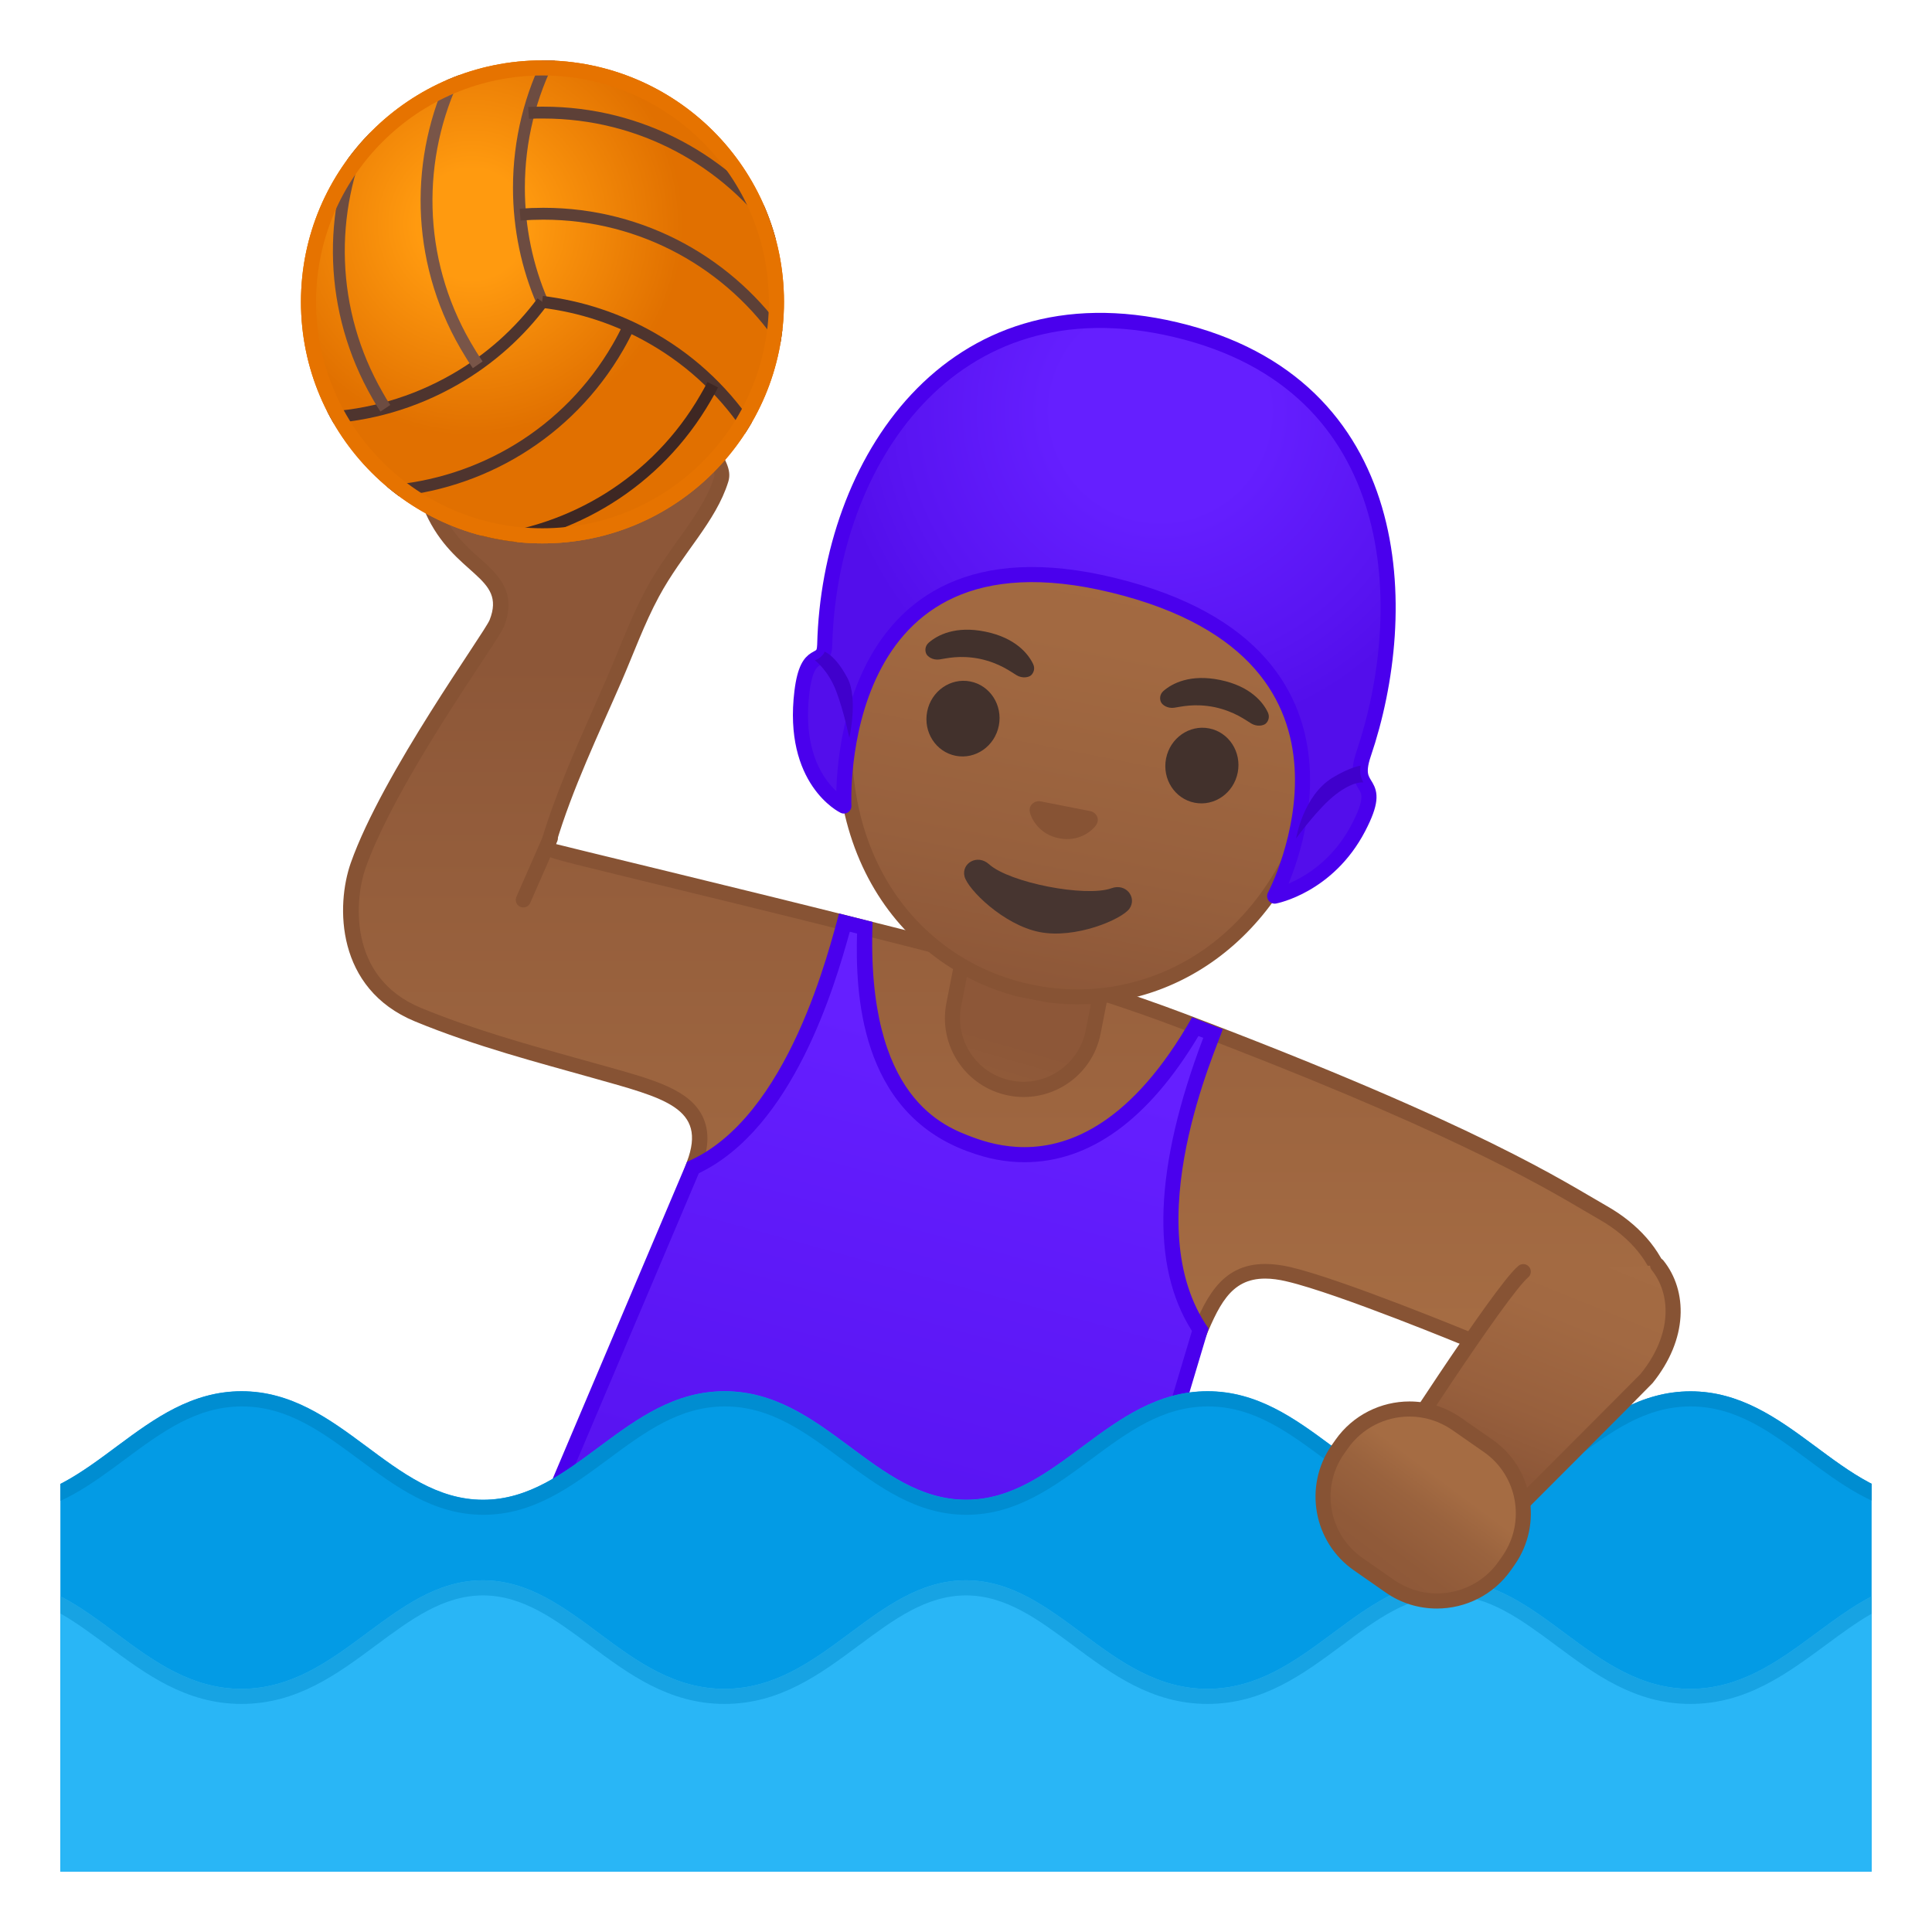 <svg viewBox="0 0 128 128" xmlns="http://www.w3.org/2000/svg" xmlns:xlink="http://www.w3.org/1999/xlink">
  <g id="Layer_4">
    <g>
      <g>
        <defs>
          <rect id="SVGID_1_" height="120" width="120" x="4" y="4"/>
        </defs>
        <clipPath id="SVGID_2_">
          <use overflow="visible" xlink:href="#SVGID_1_"/>
        </clipPath>
        <g clip-path="url(#SVGID_2_)">
          <g>
            <g>
              <linearGradient id="SVGID_3_" gradientUnits="userSpaceOnUse" x1="66.813" x2="66.813" y1="43.869" y2="87.657">
                <stop offset="0" style="stop-color:#8D5738"/>
                <stop offset="1" style="stop-color:#A56C43"/>
              </linearGradient>
              <path d="M73.07,104.9c-4.04-0.46-8.18-1.03-12.19-1.58c-8.1-1.11-16.47-2.25-24.65-2.66 c3.6-6.2,7.66-17.63,9.22-22.04c0.25-0.7,0.43-1.21,0.53-1.48c0.46-1.22,0.49-2.21,0.08-3.02c-0.78-1.54-3-2.17-6.06-3.03 l-2.11-0.59c-3.17-0.88-6.77-1.89-10.21-3.3c-4.77-1.97-4.99-6.98-3.97-9.87c1.52-4.33,5.58-10.48,7.75-13.78 c0.92-1.4,1.34-2.03,1.44-2.29c0.76-1.94-0.27-2.86-1.47-3.92c-0.89-0.79-2-1.78-2.79-3.53c-0.67-1.47-0.15-2.84,0.97-4.7 c1.23-2.05,3.84-2.84,5.81-3.14c0.86-0.13,1.69-0.2,2.47-0.2c1.66,0,3.16,0.29,4.43,0.88c0.12,0.05,0.25,0.11,0.38,0.16 c0.37,0.15,0.75,0.31,0.99,0.52c0.1,0.09,0.17,0.19,0.25,0.31c0.16,0.23,0.35,0.51,0.76,0.69c0.34,0.15,0.67,0.15,0.96,0.16 c0.33,0,0.53,0.01,0.74,0.15c0.34,0.22,0.62,0.62,0.75,1.06c0.09,0.29,0.21,0.56,0.33,0.82c0.25,0.54,0.39,0.87,0.26,1.26 c-0.47,1.51-1.42,2.84-2.44,4.26c-0.73,1.02-1.48,2.07-2.13,3.28c-0.68,1.27-1.23,2.61-1.77,3.91 c-0.24,0.58-0.47,1.15-0.72,1.72c-0.31,0.72-0.63,1.43-0.95,2.15c-1.25,2.81-2.53,5.71-3.42,8.69 c-0.04,0.13-0.02,0.28,0.05,0.39c0.11,0.19,0.11,0.19,4.5,1.26c4.39,1.07,11.36,2.77,16.48,4.05l0.21,0.05 C64.97,63.4,71.35,65,78.2,67.59c17.61,6.66,23.96,10.38,27.01,12.17c0.38,0.22,0.71,0.41,1.01,0.58 c2.19,1.24,3.67,3.08,4.07,5.06c0.37,1.83-0.18,3.78-1.6,5.62c-0.16,0.2-6.34,7.38-9.86,11.46l-6.49-5.07l5.27-7.92 c0.05-0.08,0.08-0.16,0.08-0.25c0.02-0.42,0.02-0.42-5.02-2.36c-3.42-1.31-5.88-2.15-7.3-2.48c-0.58-0.13-1.08-0.2-1.56-0.2 c-2.7,0-3.59,2.19-4.63,4.74C76.79,94.84,73.75,103.07,73.07,104.9z" fill="url(#SVGID_3_)"/>
              <path d="M37.92,26.26c1.59,0,3.01,0.28,4.23,0.83c0.12,0.06,0.26,0.11,0.4,0.17 c0.32,0.13,0.67,0.28,0.84,0.43c0.05,0.05,0.1,0.11,0.17,0.22c0.17,0.25,0.43,0.63,0.98,0.86c0.43,0.19,0.85,0.19,1.15,0.2 c0.28,0,0.38,0.01,0.47,0.07c0.24,0.16,0.45,0.46,0.55,0.79c0.1,0.33,0.24,0.63,0.36,0.89c0.23,0.49,0.31,0.69,0.24,0.9 c-0.45,1.43-1.38,2.74-2.37,4.12c-0.73,1.03-1.49,2.09-2.16,3.33c-0.69,1.29-1.25,2.65-1.79,3.96 c-0.23,0.57-0.47,1.15-0.71,1.71c-0.31,0.71-0.62,1.42-0.94,2.14c-1.25,2.83-2.55,5.75-3.45,8.76 c-0.08,0.26-0.05,0.55,0.09,0.78c0.22,0.38,0.22,0.38,4.84,1.51c4.52,1.1,11.35,2.76,16.45,4.05l0.2,0.05 c7.37,1.86,13.74,3.46,20.56,6.04c17.57,6.64,23.89,10.35,26.93,12.14c0.38,0.22,0.71,0.42,1.01,0.59 c2.06,1.17,3.46,2.89,3.83,4.72c0.35,1.71-0.16,3.47-1.49,5.2c-0.2,0.25-6.01,7-9.55,11.1l-5.74-4.49l5.01-7.53 c0.16-0.25,0.21-0.55,0.13-0.84c-0.08-0.28-0.29-0.52-0.56-0.63c-0.08-0.03-8.64-3.57-12.1-4.38 c-0.61-0.14-1.16-0.21-1.67-0.21c-3.04,0-4.04,2.45-5.09,5.05c-2.27,5.56-5.11,13.21-5.99,15.6c-3.91-0.45-7.91-1-11.78-1.53 c-7.85-1.07-15.95-2.18-23.89-2.62c3.52-6.36,7.35-17.15,8.86-21.41c0.25-0.7,0.43-1.21,0.53-1.48 c0.51-1.36,0.53-2.48,0.06-3.42c-0.88-1.74-3.18-2.39-6.37-3.28l-0.61-0.17c-0.49-0.14-0.99-0.28-1.51-0.42 c-3.16-0.88-6.74-1.88-10.14-3.28c-4.97-2.05-4.35-7.37-3.69-9.24c1.5-4.27,5.53-10.39,7.7-13.67 c1.01-1.53,1.37-2.08,1.49-2.39c0.89-2.26-0.44-3.44-1.6-4.48c-0.9-0.8-1.92-1.71-2.66-3.36c-0.58-1.28-0.11-2.48,0.94-4.24 c1.13-1.88,3.59-2.62,5.46-2.9C36.35,26.33,37.16,26.26,37.92,26.26 M37.92,25.26c-0.85,0-1.71,0.07-2.55,0.2 c-2.4,0.36-4.92,1.3-6.17,3.38c-1.02,1.7-1.81,3.36-1,5.17c1.88,4.16,5.38,4.16,4.24,7.06c-0.34,0.86-7.1,10.15-9.2,16.1 c-0.99,2.82-1,8.33,4.25,10.5c4.02,1.66,8.29,2.76,11.76,3.74c4.74,1.34,7.62,1.97,6.26,5.56 c-0.75,1.99-5.89,17.28-10.14,24.15c12.61,0.55,25.49,2.89,38.03,4.32c0,0,3.52-9.61,6.25-16.3 c1.07-2.62,1.84-4.43,4.17-4.43c0.43,0,0.9,0.06,1.44,0.19c3.38,0.79,11.92,4.32,11.94,4.33l0,0l0,0l0,0l-5.53,8.3l7.23,5.65 c0,0,10.09-11.73,10.19-11.85c3.58-4.67,1.42-9.12-2.62-11.42c-2.85-1.62-8.35-5.33-28.08-12.79 C71.43,64.5,64.86,62.85,57.5,61c-8.04-2.03-20.67-5.06-20.67-5.08c1.1-3.69,2.82-7.26,4.35-10.78 c0.81-1.87,1.5-3.8,2.47-5.6c1.56-2.9,3.77-4.95,4.6-7.62c0.27-0.86-0.33-1.51-0.6-2.38c-0.16-0.52-0.49-1.02-0.95-1.33 c-0.6-0.4-1.19-0.11-1.77-0.35c-0.46-0.2-0.51-0.58-0.87-0.91c-0.39-0.36-1.02-0.55-1.5-0.77 C41.11,25.52,39.52,25.26,37.92,25.26L37.92,25.26z" fill="#875334"/>
            </g>
            <g>
              <linearGradient id="SVGID_4_" gradientUnits="userSpaceOnUse" x1="64.557" x2="52.789" y1="69.223" y2="112.153">
                <stop offset="0" style="stop-color:#651FFF"/>
                <stop offset="0.705" style="stop-color:#5914F2"/>
                <stop offset="1" style="stop-color:#530EEB"/>
              </linearGradient>
              <path d="M55.35,109.46l0.19-0.68c0.07-0.27-0.08-0.54-0.34-0.62c-0.05-0.01-0.09-0.02-0.14-0.02 c-0.22,0-0.42,0.14-0.48,0.36l-0.18,0.64l-18.98-7.06L45.9,77.35c4.25-1.93,7.62-7.36,10.02-16.15l0.02-0.08l1.34,0.34 c-0.31,11.64,4.96,13.6,6.96,14.34c1.28,0.48,2.44,0.7,3.62,0.7c4.24,0,8.04-2.85,11.32-8.48l1.18,0.46 c-0.03,0.07-0.06,0.16-0.09,0.25c-3.32,8.64-3.58,15.16-0.75,19.38l-7.78,26.01L55.35,109.46z" fill="url(#SVGID_4_)"/>
              <path d="M56.3,61.73l0.48,0.12c-0.1,3.83,0.12,11.76,7.3,14.42l0.06,0.02c1.28,0.48,2.5,0.71,3.73,0.71 c4.33,0,8.21-2.81,11.53-8.36l0.32,0.12c-3.25,8.56-3.51,15.09-0.75,19.42L71.4,113.5l-15.44-4.38l0.06-0.2 c0.15-0.53-0.16-1.08-0.69-1.23c-0.09-0.03-0.18-0.04-0.27-0.04c-0.44,0-0.84,0.29-0.96,0.73l-0.03,0.12l-17.98-6.69 l10.21-24.08C52.54,74.74,55.29,65.38,56.3,61.73 M55.59,60.52C55,62.58,52.3,74.08,45.52,76.97l-10.77,25.4l19.98,7.43 l0.33-1.16l-0.33,1.16l17.35,4.93l7.99-26.71c-4.83-6.87,0.59-18.67,0.94-19.83l-2.03-0.79C75,74.41,70.89,76,67.87,76 c-1.4,0-2.57-0.34-3.38-0.64c-1.87-0.7-7.12-2.52-6.68-14.28L55.59,60.52L55.59,60.52z" fill="#4A00ED"/>
            </g>
            <g>
              <g id="XMLID_27_">
                <linearGradient id="SVGID_5_" gradientUnits="userSpaceOnUse" x1="65.588" x2="67.163" y1="74.428" y2="69.027">
                  <stop offset="0" style="stop-color:#A56C43"/>
                  <stop offset="0.22" style="stop-color:#9A633E"/>
                  <stop offset="0.567" style="stop-color:#905A39"/>
                  <stop offset="1" style="stop-color:#8D5738"/>
                </linearGradient>
                <path d="M67.82,72.17c-0.3,0-0.61-0.03-0.91-0.09c-2.55-0.5-4.21-2.98-3.71-5.53l0.82-4.2l9.24,1.81 l-0.82,4.2C72,70.57,70.06,72.17,67.82,72.17z" fill="url(#SVGID_5_)"/>
                <path d="M64.41,62.94l8.25,1.62l-0.73,3.71c-0.39,1.97-2.12,3.4-4.12,3.4c-0.27,0-0.54-0.03-0.81-0.08 c-2.28-0.45-3.76-2.66-3.32-4.94L64.41,62.94 M63.62,61.77l-0.92,4.69c-0.55,2.82,1.28,5.56,4.11,6.12 c0.34,0.07,0.67,0.1,1.01,0.1c2.44,0,4.62-1.72,5.1-4.21l0.92-4.69L63.62,61.77L63.62,61.77z" fill="#875334"/>
              </g>
              <g>
                <defs>
                  <rect id="SVGID_6_" height="44.83" transform="matrix(0.981 0.192 -0.192 0.981 9.878 -13.166)" width="44.83" x="50.31" y="21.86"/>
                </defs>
                <clipPath id="SVGID_7_">
                  <use overflow="visible" xlink:href="#SVGID_6_"/>
                </clipPath>
                <g clip-path="url(#SVGID_7_)">
                  <g>
                    <path d="M84.61,57.82c-0.29,0-0.57-0.03-0.85-0.08l-26.34-5.16c-2.58-0.51-4.23-3.16-3.69-5.93 c0.48-2.42,2.5-4.17,4.8-4.17c0.29,0,0.57,0.03,0.85,0.08l26.33,5.16c2.58,0.5,4.23,3.16,3.69,5.93 C88.93,56.07,86.92,57.82,84.61,57.82L84.61,57.82z" fill="#E59600"/>
                    <path d="M58.53,42.97c0.25,0,0.51,0.02,0.76,0.07l3.55,0.7l19.23,3.77l3.55,0.7 c2.31,0.45,3.78,2.85,3.3,5.34c-0.43,2.19-2.24,3.77-4.31,3.77c-0.25,0-0.51-0.02-0.76-0.07l-3.55-0.7l-19.23-3.77 l-3.55-0.7c-2.31-0.45-3.78-2.85-3.3-5.34C54.65,44.56,56.46,42.97,58.53,42.97 M58.53,41.97c-2.49,0-4.77,1.89-5.29,4.58 c-0.59,3.02,1.24,5.95,4.08,6.51l3.55,0.7l19.23,3.77l3.55,0.7c0.32,0.06,0.64,0.09,0.95,0.09c2.49,0,4.77-1.89,5.29-4.58 c0.59-3.02-1.24-5.95-4.08-6.51l-3.55-0.7l-19.23-3.77l-3.55-0.7C59.16,42,58.84,41.97,58.53,41.97L58.53,41.97z" fill="#CC8600"/>
                  </g>
                  <g>
                    <linearGradient id="SVGID_8_" gradientTransform="matrix(0.981 0.192 -0.192 0.981 -20.246 38.217)" gradientUnits="userSpaceOnUse" x1="92.341" x2="92.341" y1="-31.037" y2="9.982">
                      <stop offset="0" style="stop-color:#A56C43"/>
                      <stop offset="0.427" style="stop-color:#A26941"/>
                      <stop offset="0.784" style="stop-color:#97603D"/>
                      <stop offset="1" style="stop-color:#8D5738"/>
                    </linearGradient>
                    <path d="M71.41,66.04c-0.99,0-1.98-0.1-2.96-0.29c-7.54-1.48-14.51-8.92-12-21.76 c2.38-12.17,10.66-18.53,17.61-18.53c0.76,0,1.51,0.07,2.24,0.22c9.67,1.9,13.49,14.17,11.47,24.46 C85.48,61.86,77.81,66.04,71.41,66.04L71.41,66.04z" fill="url(#SVGID_8_)"/>
                    <path d="M74.07,25.96c0.72,0,1.45,0.07,2.15,0.21c3.82,0.75,7.22,3.58,9.32,7.77 c2.28,4.53,2.9,10.25,1.75,16.1c-2.24,11.43-9.67,15.51-15.88,15.51c-0.95,0-1.92-0.09-2.86-0.28 c-3.99-0.78-7.38-3.1-9.54-6.51c-2.46-3.89-3.18-8.97-2.06-14.66C59.28,32.19,67.33,25.96,74.07,25.96 M74.07,24.96 c-7.74,0-15.8,7.22-18.1,18.93c-2.52,12.84,4.24,20.75,12.39,22.35c1,0.2,2.03,0.3,3.05,0.3 c7.28,0,14.66-5.06,16.86-16.31c2.53-12.91-3.48-23.4-11.86-25.04l0,0v0C75.64,25.04,74.85,24.96,74.07,24.96L74.07,24.96 z" fill="#875334"/>
                  </g>
                  <g>
                    <path d="M68.45,44c-0.32-0.68-1.17-1.74-3.16-2.15c-1.99-0.41-3.19,0.23-3.76,0.73 c-0.25,0.22-0.26,0.53-0.16,0.74c0.09,0.19,0.43,0.43,0.87,0.37c0.44-0.06,1.33-0.31,2.68-0.04 c1.34,0.29,2.06,0.87,2.44,1.09c0.38,0.22,0.79,0.14,0.95,0C68.48,44.58,68.59,44.3,68.45,44z" fill="#42312C"/>
                    <path d="M84,47.2c-0.32-0.68-1.17-1.74-3.16-2.15c-1.99-0.41-3.19,0.23-3.76,0.73 c-0.25,0.22-0.26,0.53-0.16,0.74c0.09,0.19,0.43,0.43,0.87,0.37c0.44-0.06,1.33-0.31,2.68-0.04 c1.34,0.29,2.06,0.87,2.44,1.09c0.38,0.22,0.79,0.14,0.95,0C84.03,47.79,84.14,47.5,84,47.2z" fill="#42312C"/>
                  </g>
                  <g>
                    <ellipse cx="63.84" cy="47.61" fill="#42312C" rx="2.51" ry="2.42" transform="matrix(0.192 -0.981 0.981 0.192 4.838 101.097)"/>
                    <ellipse cx="79.68" cy="50.71" fill="#42312C" rx="2.51" ry="2.42" transform="matrix(0.192 -0.981 0.981 0.192 14.583 119.15)"/>
                  </g>
                  <g>
                    <radialGradient id="SVGID_10_" cx="92.467" cy="-33.083" gradientTransform="matrix(0.981 0.192 -0.192 0.981 -20.246 38.217)" gradientUnits="userSpaceOnUse" r="14.92">
                      <stop offset="0" style="stop-color:#6D4C41"/>
                      <stop offset="1" style="stop-color:#543930"/>
                    </radialGradient>
                    <path d="M77.17,22.31C55.1,17.99,54.85,44.09,54.85,44.09s1.44,4.72,1.45,4.64 c0.61-3.51,3.22-9.42,4.73-11.86c0.76-1.23,2.29-1.73,3.64-1.21c2.07,0.81,5.39,1.96,9.16,2.7 c3.62,0.71,7.03,0.92,9.29,0.97c1.55,0.03,2.81,1.24,2.92,2.78l0.39,12.52l3.12-3.94C89.55,50.69,98.97,26.59,77.17,22.31z " fill="url(#SVGID_10_)"/>
                  </g>
                  <g>
                    <defs>
                      <path id="SVGID_11_" d="M77.17,22.31C55.1,17.99,54.61,43.57,54.61,43.57s1.68,5.24,1.7,5.15 c0.13-0.75,1.02-3.35,1.02-3.35c-1.03-2.21-0.52-4.48-0.52-4.48l1.54-5.05l2.85-4.19l15-5l11.99,11.04l0.77,4.2 l-0.55,6.08c0,0-1.09,2.66-2.11,3.35l0.13,3.33l3.22-4.14C89.65,50.49,98.97,26.59,77.17,22.31z"/>
                    </defs>
                    <clipPath id="SVGID_12_">
                      <use overflow="visible" xlink:href="#SVGID_11_"/>
                    </clipPath>
                    <g clip-path="url(#SVGID_12_)">
                      <path d="M72.39,23.82c1.38,0,2.85,0.15,4.4,0.46c5.25,1.03,8.92,3.39,10.92,7.01 c3.21,5.83,1.52,13.62,0.53,17l-0.19-6.24c0-0.03,0-0.05,0-0.08c-0.18-2.59-2.27-4.59-4.87-4.64 c-2.15-0.05-5.46-0.24-8.95-0.93c-3.6-0.71-6.78-1.8-8.82-2.6c-0.59-0.23-1.2-0.35-1.83-0.35 c-1.74,0-3.33,0.88-4.24,2.36c-0.7,1.14-1.63,2.97-2.5,5c0.28-1.94,0.84-4.64,1.97-7.34 C61.49,27.07,66.06,23.82,72.39,23.82 M72.39,21.82c-17.37,0-17.83,21.74-17.83,21.74s1.7,5.16,1.74,5.16l0,0 c0.61-3.51,3.22-9.42,4.73-11.86c0.56-0.9,1.53-1.41,2.54-1.41c0.37,0,0.74,0.07,1.1,0.21c2.07,0.81,5.39,1.96,9.16,2.7 c3.62,0.71,7.03,0.92,9.29,0.97c1.55,0.03,2.81,1.24,2.92,2.78l0.39,12.52l3.12-3.94c0,0,9.42-24.11-12.38-28.38 C75.45,21.98,73.86,21.82,72.39,21.82L72.39,21.82z" fill="#402821"/>
                    </g>
                  </g>
                  <g>
                    <path d="M73.63,58.85c-1.71,0.61-6.75-0.37-8.1-1.59c-0.78-0.7-1.84-0.07-1.63,0.8 c0.21,0.86,2.59,3.22,4.97,3.69c2.37,0.47,5.44-0.83,5.96-1.55C75.34,59.47,74.61,58.49,73.63,58.85z" fill="#473530"/>
                    <path d="M72.44,53.82c-0.05-0.03-0.1-0.05-0.15-0.07l-3.41-0.67c-0.05,0-0.11,0-0.16,0.01 c-0.33,0.06-0.57,0.35-0.49,0.72c0.08,0.37,0.57,1.46,1.94,1.73c1.37,0.27,2.23-0.56,2.45-0.87 C72.83,54.35,72.73,54,72.44,53.82z" fill="#875334"/>
                  </g>
                </g>
              </g>
            </g>
            <g>
              <g>
                <circle cx="35.94" cy="20" fill="#FF9100" r="16"/>
                <radialGradient id="SVGID_13_" cx="31.252" cy="14.857" gradientUnits="userSpaceOnUse" r="17.651">
                  <stop offset="0.209" style="stop-color:#FFA726"/>
                  <stop offset="0.792" style="stop-color:#B33F00"/>
                </radialGradient>
                <circle cx="35.94" cy="20" fill="url(#SVGID_13_)" opacity="0.4" r="16"/>
                <g>
                  <defs>
                    <circle id="SVGID_14_" cx="35.94" cy="20" r="16"/>
                  </defs>
                  <clipPath id="SVGID_15_">
                    <use overflow="visible" xlink:href="#SVGID_14_"/>
                  </clipPath>
                  <g clip-path="url(#SVGID_15_)">
                    <g>
                      <path d="M35.93,20.01c-1-2.32-1.55-4.88-1.55-7.57 c0-3.17,0.77-6.16,2.13-8.79" fill="none" stroke="#6D4C41" stroke-width="0.787"/>
                      <path d="M35.02,7.48c0.32-0.02,0.65-0.02,0.98-0.02 c6.49,0,12.22,3.22,15.69,8.15" fill="none" stroke="#5D4037" stroke-width="0.787"/>
                      <path d="M34.46,14.22c0.51-0.04,1.02-0.06,1.54-0.06 c6.62,0,12.46,3.35,15.9,8.46" fill="none" stroke="#5D4037" stroke-width="0.787"/>
                    </g>
                    <g>
                      <path d="M35.92,20c2.51,0.3,5.01,1.1,7.33,2.44 c2.75,1.58,4.95,3.75,6.55,6.24" fill="none" stroke="#4E342E" stroke-width="0.787"/>
                      <path d="M47.22,25.49c-0.15,0.29-0.3,0.58-0.47,0.86 c-3.24,5.62-8.9,8.97-14.9,9.52" fill="none" stroke="#3E2723" stroke-width="0.787"/>
                      <path d="M41.66,21.63c-0.22,0.46-0.46,0.92-0.72,1.37 c-3.31,5.73-9.13,9.11-15.28,9.55" fill="none" stroke="#4E342E" stroke-width="0.787"/>
                    </g>
                    <g>
                      <path d="M35.93,20c-1.51,2.03-3.45,3.79-5.78,5.13 c-2.75,1.58-5.72,2.41-8.68,2.55" fill="none" stroke="#4E342E" stroke-width="0.787"/>
                      <path d="M25.53,27.05c-0.18-0.27-0.35-0.55-0.51-0.84 c-3.24-5.62-3.32-12.2-0.79-17.67" fill="none" stroke="#6D4C41" stroke-width="0.787"/>
                      <path d="M31.65,24.17c-0.29-0.42-0.56-0.86-0.82-1.31 c-3.31-5.73-3.32-12.47-0.63-18" fill="none" stroke="#795548" stroke-width="0.787"/>
                    </g>
                  </g>
                </g>
              </g>
              <path d="M35.94,5c8.27,0,15,6.73,15,15s-6.73,15-15,15s-15-6.73-15-15S27.67,5,35.94,5 M35.94,4 c-8.84,0-16,7.16-16,16s7.16,16,16,16s16-7.16,16-16S44.78,4,35.94,4L35.94,4z" fill="#E67300"/>
            </g>
            <g>
              <radialGradient id="SVGID_16_" cx="76.875" cy="27.25" gradientUnits="userSpaceOnUse" r="23.435">
                <stop offset="0.299" style="stop-color:#651FFF"/>
                <stop offset="0.74" style="stop-color:#5914F2"/>
                <stop offset="0.925" style="stop-color:#530EEB"/>
              </radialGradient>
              <path d=" M77.88,21.84c-14.99-3.54-22.94,8.91-23.24,20.88c-0.04,1.5-1.13,0.03-1.51,3.11c-0.72,5.89,2.78,7.57,2.78,7.57 s-0.98-19.23,17.86-14.62c19.09,4.67,10.68,20.59,10.68,20.59s3.53-0.66,5.55-4.53c1.81-3.47-0.58-2.17,0.34-4.88 C93.54,40.53,93.26,25.47,77.88,21.84z" fill="url(#SVGID_16_)" stroke="#4A00ED" stroke-linecap="round" stroke-linejoin="round" stroke-miterlimit="10"/>
              <path d="M56.27,48.89c0,0-0.35-1.73-0.87-3.1c-0.53-1.4-1.42-2.05-1.42-2.05s0.18-0.02,0.42-0.24 c0.24-0.22,0.22-0.33,0.22-0.33s0.72,0.22,1.53,1.76C56.86,46.27,56.27,48.89,56.27,48.89z" fill="#4000CC"/>
              <path d="M85.87,55.55c0,0,1.46-2.03,2.63-2.92c1.19-0.91,1.82-0.79,1.82-0.79s-0.18-0.37-0.2-0.59 c-0.02-0.22,0.02-0.52,0.02-0.52s-0.63,0.06-1.85,0.79C86.33,52.72,85.87,55.55,85.87,55.55z" fill="#4000CC"/>
            </g>
          </g>
        </g>
        <path clip-path="url(#SVGID_2_)" d="M96.01,99.36c-6.06,0-9.43-7.19-16-7.19s-9.93,7.19-16,7.19 s-9.43-7.19-16-7.19c-6.57,0-9.93,7.19-16,7.19s-9.43-7.19-16-7.19s-9.93,7.19-16,7.19L0,128h127.93V99.36 c-6.01-0.06-9.38-7.18-15.92-7.18C105.44,92.18,102.07,99.36,96.01,99.36z" fill="#039BE5"/>
        <path clip-path="url(#SVGID_2_)" d="M128,104.7c-6,0-9.44,7.19-16.01,7.19s-9.94-7.19-16-7.19 c-6.06,0-9.43,7.19-16,7.19s-9.94-7.19-16-7.19s-9.43,7.19-16,7.19s-9.94-7.19-16-7.19c-6.06,0-9.43,7.19-16,7.19 s-9.93-7.19-16-7.19V129h128V104.7z" fill="#29B6F6"/>
        <g clip-path="url(#SVGID_2_)">
          <path d="M95.99,105.7c2.64,0,4.79,1.6,7.07,3.29c2.58,1.92,5.25,3.9,8.93,3.9c3.69,0,6.38-1.99,8.98-3.91 c1.98-1.46,3.87-2.86,6.03-3.2V128H1v-22.22c2.2,0.34,4.08,1.74,6.07,3.21c2.58,1.92,5.25,3.9,8.93,3.9s6.35-1.98,8.93-3.9 c2.28-1.69,4.43-3.29,7.07-3.29c2.64,0,4.79,1.6,7.07,3.29c2.58,1.92,5.25,3.9,8.93,3.9s6.35-1.98,8.93-3.9 c2.28-1.69,4.43-3.29,7.07-3.29s4.79,1.6,7.07,3.29c2.58,1.92,5.25,3.9,8.93,3.9c3.68,0,6.35-1.98,8.93-3.9 C91.19,107.3,93.35,105.7,95.99,105.7 M128,104.7c-6,0-9.44,7.19-16.01,7.19s-9.94-7.19-16-7.19c-6.06,0-9.43,7.19-16,7.19 s-9.94-7.19-16-7.19s-9.43,7.19-16,7.19s-9.94-7.19-16-7.19c-6.06,0-9.43,7.19-16,7.19s-9.93-7.19-16-7.19V129h128V104.7 L128,104.7z" fill="#17A3E3"/>
        </g>
        <g clip-path="url(#SVGID_2_)">
          <path d="M112,93.18c3.02,0,5.31,1.7,7.74,3.5c2.17,1.61,4.4,3.26,7.19,3.61V127H1l0.03-26.69 c2.82-0.33,5.07-2,7.26-3.63c2.43-1.8,4.72-3.5,7.74-3.5s5.31,1.7,7.74,3.5c2.44,1.81,4.96,3.68,8.26,3.68s5.82-1.87,8.26-3.68 c2.43-1.8,4.72-3.5,7.74-3.5c3.02,0,5.31,1.7,7.74,3.5c2.44,1.81,4.96,3.68,8.26,3.68s5.82-1.87,8.26-3.68 c2.43-1.8,4.72-3.5,7.74-3.5s5.31,1.7,7.74,3.5c2.44,1.81,4.96,3.68,8.26,3.68c3.3,0,5.82-1.87,8.26-3.68 C106.69,94.88,108.99,93.18,112,93.18 M112,92.18c-6.57,0-9.93,7.19-16,7.19c-6.06,0-9.43-7.19-16-7.19s-9.93,7.19-16,7.19 s-9.43-7.19-16-7.19c-6.57,0-9.93,7.19-16,7.19s-9.43-7.19-16-7.19s-9.93,7.19-16,7.19L0,128h127.93V99.36 C121.91,99.3,118.54,92.18,112,92.18L112,92.18z" fill="#008DD1"/>
        </g>
        <linearGradient id="SVGID_17_" gradientUnits="userSpaceOnUse" x1="99.419" x2="106.627" y1="97.304" y2="79.553">
          <stop offset="2.052774e-03" style="stop-color:#8D5738"/>
          <stop offset="0.221" style="stop-color:#98603D"/>
          <stop offset="0.569" style="stop-color:#A26942"/>
          <stop offset="1" style="stop-color:#A56C43"/>
        </linearGradient>
        <path clip-path="url(#SVGID_2_)" d=" M100.92,84.25c-1.55,1.29-9.24,13.28-9.24,13.28l6.31,4.93c0,0,11.01-11.01,11.1-11.13c2.26-2.8,2.16-5.71,0.73-7.5" fill="url(#SVGID_17_)" stroke="#875334" stroke-linecap="round" stroke-linejoin="round" stroke-miterlimit="10"/>
        <g clip-path="url(#SVGID_2_)">
          <linearGradient id="SVGID_18_" gradientTransform="matrix(0.726 0.506 -0.572 0.82 6.787 109.756)" gradientUnits="userSpaceOnUse" x1="74.681" x2="74.391" y1="-60.373" y2="-50.161">
            <stop offset="0" style="stop-color:#A56C43"/>
            <stop offset="0.22" style="stop-color:#9A633E"/>
            <stop offset="0.567" style="stop-color:#905A39"/>
            <stop offset="1" style="stop-color:#8D5738"/>
          </linearGradient>
          <path d="M95.21,106.08c-1.12,0-2.19-0.34-3.1-0.97L90,103.64c-2.47-1.72-3.07-5.12-1.36-7.59l0.26-0.37 c1.02-1.46,2.69-2.33,4.49-2.33c1.12,0,2.19,0.34,3.1,0.97l2.11,1.47c1.19,0.83,1.99,2.08,2.24,3.51s-0.06,2.88-0.89,4.07 l-0.26,0.37C98.68,105.21,97,106.08,95.21,106.08z" fill="url(#SVGID_18_)"/>
          <path d="M93.38,93.85L93.38,93.85c1.01,0,1.99,0.31,2.82,0.88l2.11,1.47c2.24,1.56,2.79,4.65,1.23,6.89 l-0.26,0.37c-0.92,1.32-2.45,2.11-4.08,2.11c-1.01,0-1.99-0.31-2.82-0.88l-2.11-1.47c-2.24-1.56-2.79-4.65-1.23-6.89l0.26-0.37 C90.23,94.64,91.75,93.85,93.38,93.85 M93.38,92.85c-1.88,0-3.74,0.89-4.9,2.54l-0.26,0.37c-1.87,2.69-1.21,6.41,1.48,8.28 l2.11,1.47c1.03,0.72,2.21,1.06,3.39,1.06c1.88,0,3.74-0.89,4.9-2.54l0.26-0.37c1.87-2.69,1.21-6.41-1.48-8.28l-2.11-1.47 C95.74,93.2,94.56,92.85,93.38,92.85L93.38,92.85z" fill="#875334"/>
        </g>
      </g>
      <line fill="none" stroke="#875334" stroke-linecap="round" stroke-linejoin="round" stroke-miterlimit="10" x1="34.67" x2="36.46" y1="59.62" y2="55.54"/>
    </g>
  </g>
</svg>